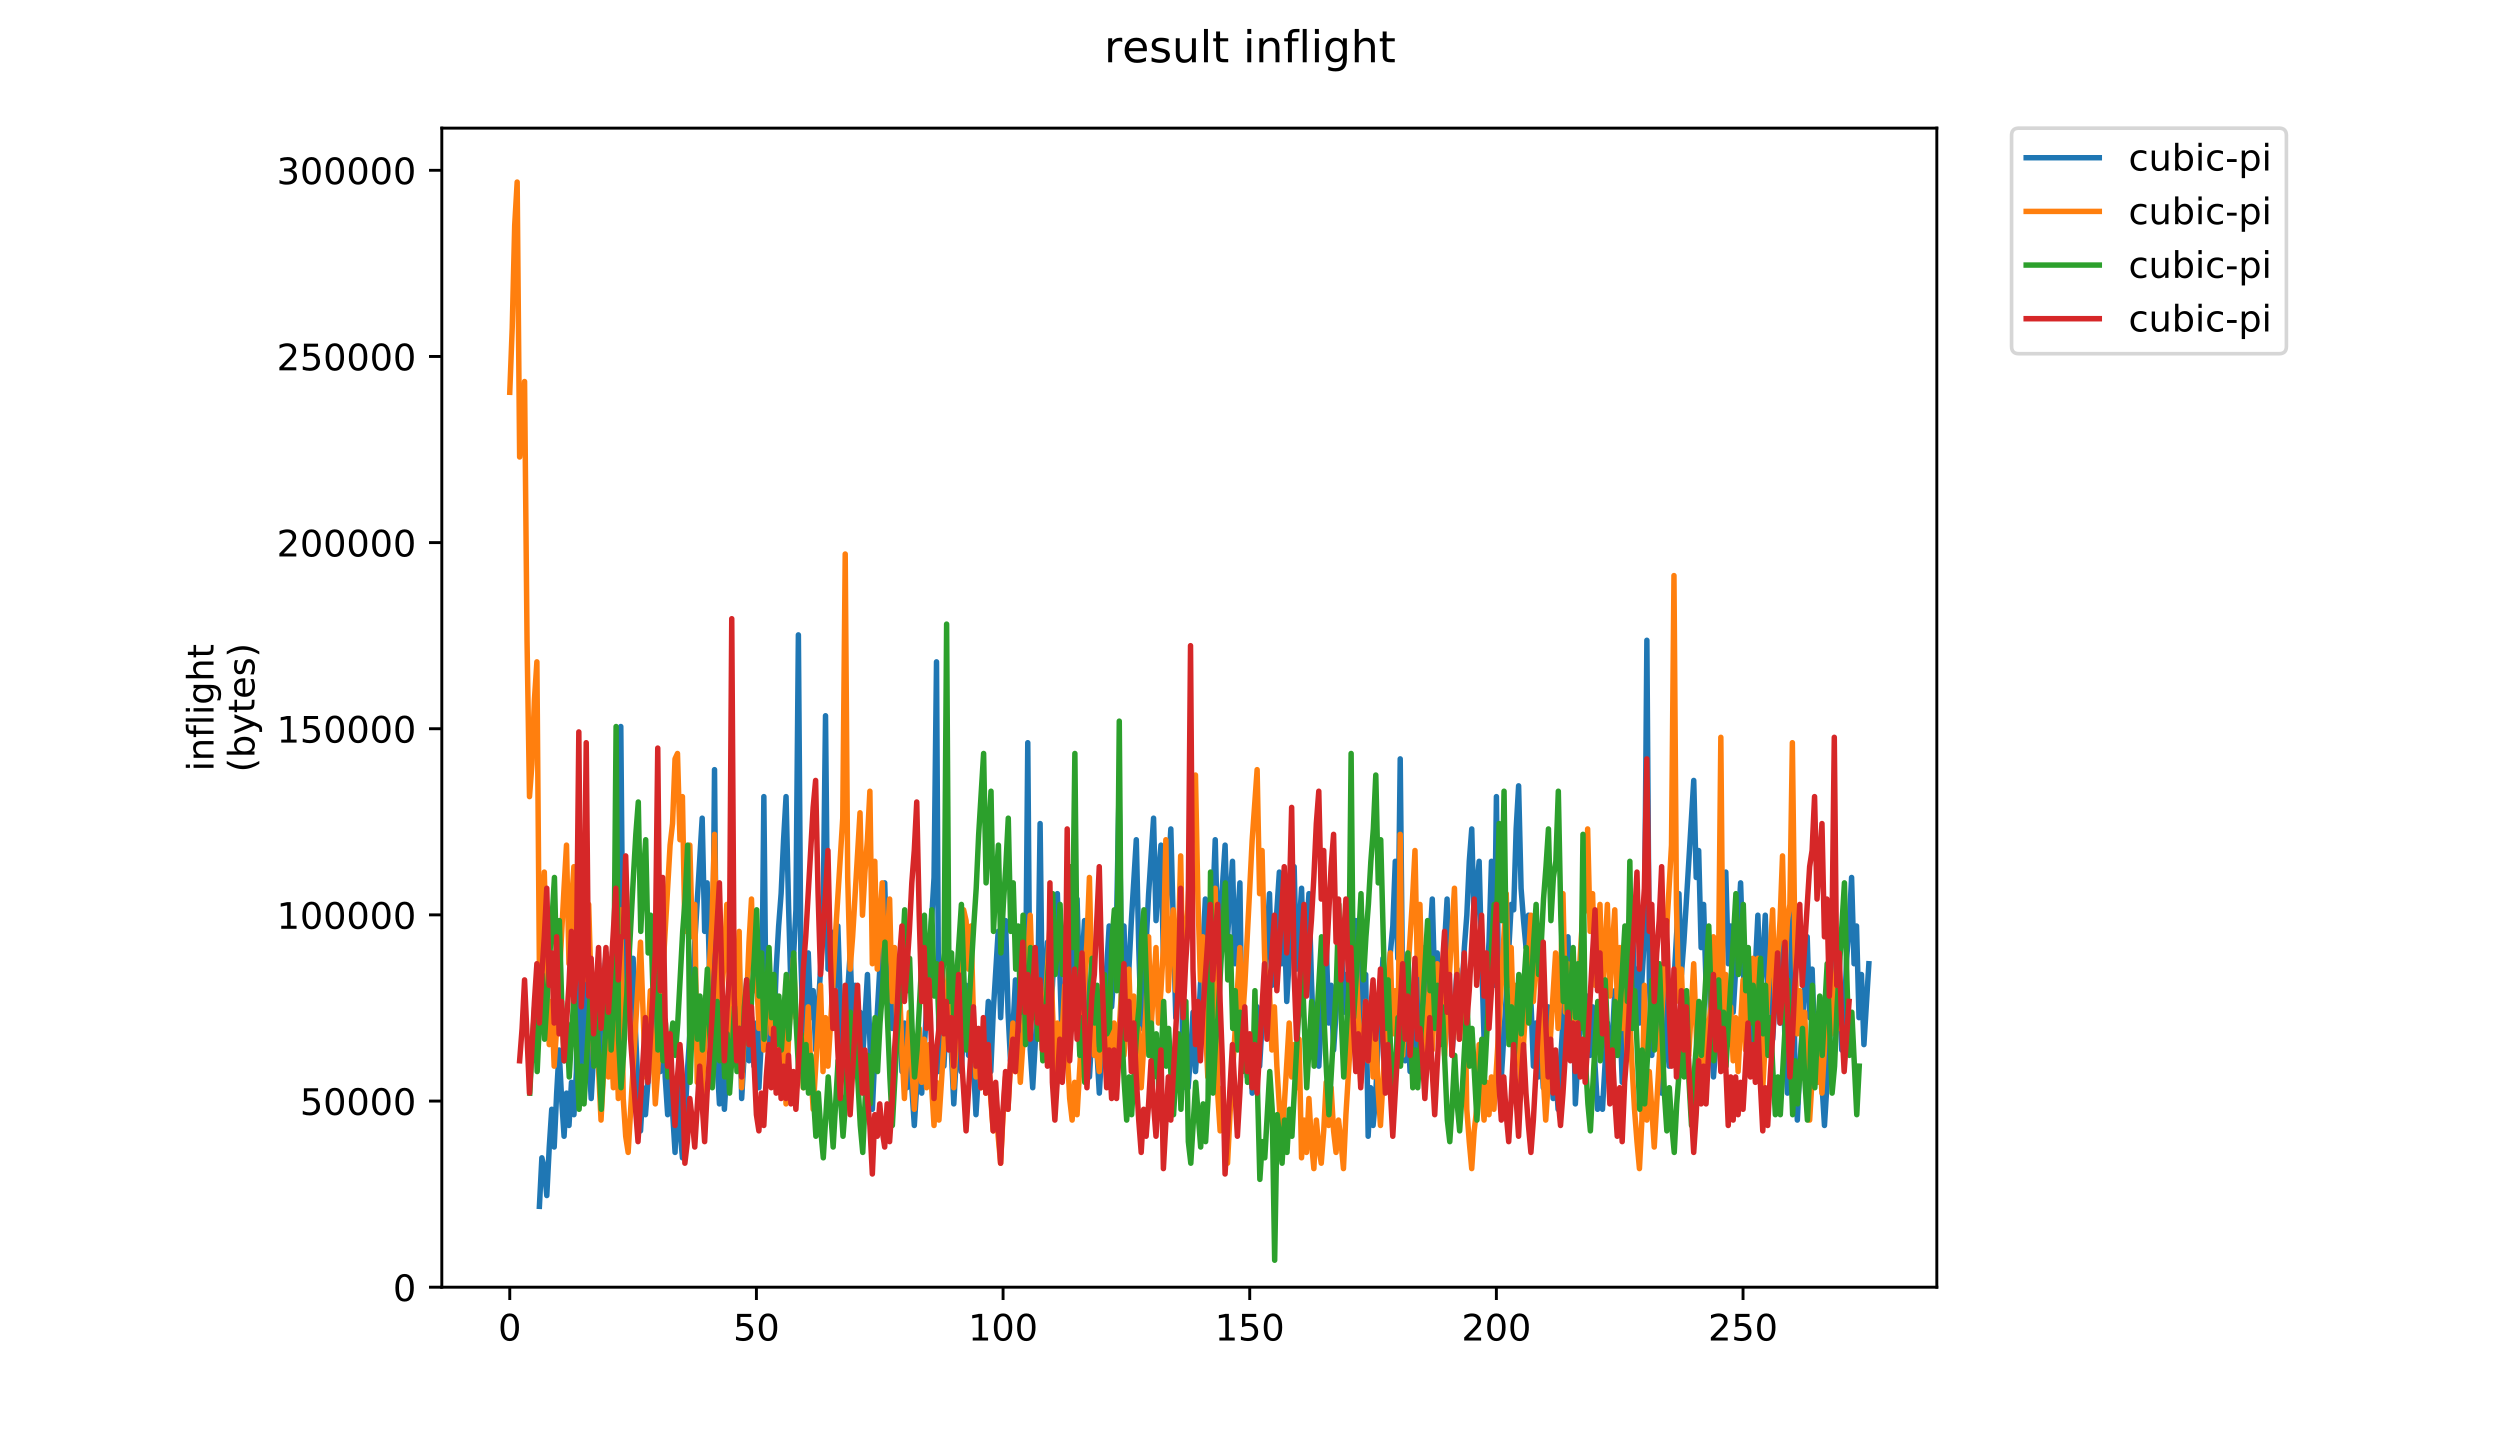 <?xml version="1.0" encoding="utf-8" standalone="no"?>
<!DOCTYPE svg PUBLIC "-//W3C//DTD SVG 1.1//EN"
  "http://www.w3.org/Graphics/SVG/1.1/DTD/svg11.dtd">
<!-- Created with matplotlib (https://matplotlib.org/) -->
<svg height="396pt" version="1.1" viewBox="0 0 684 396" width="684pt" xmlns="http://www.w3.org/2000/svg" xmlns:xlink="http://www.w3.org/1999/xlink">
 <defs>
  <style type="text/css">
*{stroke-linecap:butt;stroke-linejoin:round;}
  </style>
 </defs>
 <g id="figure_1">
  <g id="patch_1">
   <path d="M 0 396 
L 684 396 
L 684 0 
L 0 0 
z
" style="fill:#ffffff;"/>
  </g>
  <g id="axes_1">
   <g id="patch_2">
    <path d="M 120.879 352.174 
L 529.913 352.174 
L 529.913 35.062 
L 120.879 35.062 
z
" style="fill:#ffffff;"/>
   </g>
   <g id="matplotlib.axis_1">
    <g id="xtick_1">
     <g id="line2d_1">
      <defs>
       <path d="M 0 0 
L 0 3.5 
" id="m1a5729449d" style="stroke:#000000;stroke-width:0.8;"/>
      </defs>
      <g>
       <use style="stroke:#000000;stroke-width:0.8;" x="139.471" xlink:href="#m1a5729449d" y="352.174"/>
      </g>
     </g>
     <g id="text_1">
      <!-- 0 -->
      <defs>
       <path d="M 31.781 66.406 
Q 24.172 66.406 20.328 58.906 
Q 16.5 51.422 16.5 36.375 
Q 16.5 21.391 20.328 13.891 
Q 24.172 6.391 31.781 6.391 
Q 39.453 6.391 43.281 13.891 
Q 47.125 21.391 47.125 36.375 
Q 47.125 51.422 43.281 58.906 
Q 39.453 66.406 31.781 66.406 
z
M 31.781 74.219 
Q 44.047 74.219 50.516 64.516 
Q 56.984 54.828 56.984 36.375 
Q 56.984 17.969 50.516 8.266 
Q 44.047 -1.422 31.781 -1.422 
Q 19.531 -1.422 13.062 8.266 
Q 6.594 17.969 6.594 36.375 
Q 6.594 54.828 13.062 64.516 
Q 19.531 74.219 31.781 74.219 
z
" id="DejaVuSans-48"/>
      </defs>
      <g transform="translate(136.29 366.773)scale(0.1 -0.1)">
       <use xlink:href="#DejaVuSans-48"/>
      </g>
     </g>
    </g>
    <g id="xtick_2">
     <g id="line2d_2">
      <g>
       <use style="stroke:#000000;stroke-width:0.8;" x="206.956" xlink:href="#m1a5729449d" y="352.174"/>
      </g>
     </g>
     <g id="text_2">
      <!-- 50 -->
      <defs>
       <path d="M 10.797 72.906 
L 49.516 72.906 
L 49.516 64.594 
L 19.828 64.594 
L 19.828 46.734 
Q 21.969 47.469 24.109 47.828 
Q 26.266 48.188 28.422 48.188 
Q 40.625 48.188 47.75 41.5 
Q 54.891 34.812 54.891 23.391 
Q 54.891 11.625 47.562 5.094 
Q 40.234 -1.422 26.906 -1.422 
Q 22.312 -1.422 17.547 -0.641 
Q 12.797 0.141 7.719 1.703 
L 7.719 11.625 
Q 12.109 9.234 16.797 8.062 
Q 21.484 6.891 26.703 6.891 
Q 35.156 6.891 40.078 11.328 
Q 45.016 15.766 45.016 23.391 
Q 45.016 31 40.078 35.438 
Q 35.156 39.891 26.703 39.891 
Q 22.75 39.891 18.812 39.016 
Q 14.891 38.141 10.797 36.281 
z
" id="DejaVuSans-53"/>
      </defs>
      <g transform="translate(200.593 366.773)scale(0.1 -0.1)">
       <use xlink:href="#DejaVuSans-53"/>
       <use x="63.623" xlink:href="#DejaVuSans-48"/>
      </g>
     </g>
    </g>
    <g id="xtick_3">
     <g id="line2d_3">
      <g>
       <use style="stroke:#000000;stroke-width:0.8;" x="274.44" xlink:href="#m1a5729449d" y="352.174"/>
      </g>
     </g>
     <g id="text_3">
      <!-- 100 -->
      <defs>
       <path d="M 12.406 8.297 
L 28.516 8.297 
L 28.516 63.922 
L 10.984 60.406 
L 10.984 69.391 
L 28.422 72.906 
L 38.281 72.906 
L 38.281 8.297 
L 54.391 8.297 
L 54.391 0 
L 12.406 0 
z
" id="DejaVuSans-49"/>
      </defs>
      <g transform="translate(264.896 366.773)scale(0.1 -0.1)">
       <use xlink:href="#DejaVuSans-49"/>
       <use x="63.623" xlink:href="#DejaVuSans-48"/>
       <use x="127.246" xlink:href="#DejaVuSans-48"/>
      </g>
     </g>
    </g>
    <g id="xtick_4">
     <g id="line2d_4">
      <g>
       <use style="stroke:#000000;stroke-width:0.8;" x="341.925" xlink:href="#m1a5729449d" y="352.174"/>
      </g>
     </g>
     <g id="text_4">
      <!-- 150 -->
      <g transform="translate(332.381 366.773)scale(0.1 -0.1)">
       <use xlink:href="#DejaVuSans-49"/>
       <use x="63.623" xlink:href="#DejaVuSans-53"/>
       <use x="127.246" xlink:href="#DejaVuSans-48"/>
      </g>
     </g>
    </g>
    <g id="xtick_5">
     <g id="line2d_5">
      <g>
       <use style="stroke:#000000;stroke-width:0.8;" x="409.409" xlink:href="#m1a5729449d" y="352.174"/>
      </g>
     </g>
     <g id="text_5">
      <!-- 200 -->
      <defs>
       <path d="M 19.188 8.297 
L 53.609 8.297 
L 53.609 0 
L 7.328 0 
L 7.328 8.297 
Q 12.938 14.109 22.625 23.891 
Q 32.328 33.688 34.812 36.531 
Q 39.547 41.844 41.422 45.531 
Q 43.312 49.219 43.312 52.781 
Q 43.312 58.594 39.234 62.25 
Q 35.156 65.922 28.609 65.922 
Q 23.969 65.922 18.812 64.312 
Q 13.672 62.703 7.812 59.422 
L 7.812 69.391 
Q 13.766 71.781 18.938 73 
Q 24.125 74.219 28.422 74.219 
Q 39.75 74.219 46.484 68.547 
Q 53.219 62.891 53.219 53.422 
Q 53.219 48.922 51.531 44.891 
Q 49.859 40.875 45.406 35.406 
Q 44.188 33.984 37.641 27.219 
Q 31.109 20.453 19.188 8.297 
z
" id="DejaVuSans-50"/>
      </defs>
      <g transform="translate(399.866 366.773)scale(0.1 -0.1)">
       <use xlink:href="#DejaVuSans-50"/>
       <use x="63.623" xlink:href="#DejaVuSans-48"/>
       <use x="127.246" xlink:href="#DejaVuSans-48"/>
      </g>
     </g>
    </g>
    <g id="xtick_6">
     <g id="line2d_6">
      <g>
       <use style="stroke:#000000;stroke-width:0.8;" x="476.894" xlink:href="#m1a5729449d" y="352.174"/>
      </g>
     </g>
     <g id="text_6">
      <!-- 250 -->
      <g transform="translate(467.35 366.773)scale(0.1 -0.1)">
       <use xlink:href="#DejaVuSans-50"/>
       <use x="63.623" xlink:href="#DejaVuSans-53"/>
       <use x="127.246" xlink:href="#DejaVuSans-48"/>
      </g>
     </g>
    </g>
   </g>
   <g id="matplotlib.axis_2">
    <g id="ytick_1">
     <g id="line2d_7">
      <defs>
       <path d="M 0 0 
L -3.5 0 
" id="m495252d3a1" style="stroke:#000000;stroke-width:0.8;"/>
      </defs>
      <g>
       <use style="stroke:#000000;stroke-width:0.8;" x="120.879" xlink:href="#m495252d3a1" y="352.174"/>
      </g>
     </g>
     <g id="text_7">
      <!-- 0 -->
      <g transform="translate(107.516 355.973)scale(0.1 -0.1)">
       <use xlink:href="#DejaVuSans-48"/>
      </g>
     </g>
    </g>
    <g id="ytick_2">
     <g id="line2d_8">
      <g>
       <use style="stroke:#000000;stroke-width:0.8;" x="120.879" xlink:href="#m495252d3a1" y="301.244"/>
      </g>
     </g>
     <g id="text_8">
      <!-- 50000 -->
      <g transform="translate(82.066 305.043)scale(0.1 -0.1)">
       <use xlink:href="#DejaVuSans-53"/>
       <use x="63.623" xlink:href="#DejaVuSans-48"/>
       <use x="127.246" xlink:href="#DejaVuSans-48"/>
       <use x="190.869" xlink:href="#DejaVuSans-48"/>
       <use x="254.492" xlink:href="#DejaVuSans-48"/>
      </g>
     </g>
    </g>
    <g id="ytick_3">
     <g id="line2d_9">
      <g>
       <use style="stroke:#000000;stroke-width:0.8;" x="120.879" xlink:href="#m495252d3a1" y="250.314"/>
      </g>
     </g>
     <g id="text_9">
      <!-- 100000 -->
      <g transform="translate(75.704 254.113)scale(0.1 -0.1)">
       <use xlink:href="#DejaVuSans-49"/>
       <use x="63.623" xlink:href="#DejaVuSans-48"/>
       <use x="127.246" xlink:href="#DejaVuSans-48"/>
       <use x="190.869" xlink:href="#DejaVuSans-48"/>
       <use x="254.492" xlink:href="#DejaVuSans-48"/>
       <use x="318.115" xlink:href="#DejaVuSans-48"/>
      </g>
     </g>
    </g>
    <g id="ytick_4">
     <g id="line2d_10">
      <g>
       <use style="stroke:#000000;stroke-width:0.8;" x="120.879" xlink:href="#m495252d3a1" y="199.384"/>
      </g>
     </g>
     <g id="text_10">
      <!-- 150000 -->
      <g transform="translate(75.704 203.183)scale(0.1 -0.1)">
       <use xlink:href="#DejaVuSans-49"/>
       <use x="63.623" xlink:href="#DejaVuSans-53"/>
       <use x="127.246" xlink:href="#DejaVuSans-48"/>
       <use x="190.869" xlink:href="#DejaVuSans-48"/>
       <use x="254.492" xlink:href="#DejaVuSans-48"/>
       <use x="318.115" xlink:href="#DejaVuSans-48"/>
      </g>
     </g>
    </g>
    <g id="ytick_5">
     <g id="line2d_11">
      <g>
       <use style="stroke:#000000;stroke-width:0.8;" x="120.879" xlink:href="#m495252d3a1" y="148.453"/>
      </g>
     </g>
     <g id="text_11">
      <!-- 200000 -->
      <g transform="translate(75.704 152.253)scale(0.1 -0.1)">
       <use xlink:href="#DejaVuSans-50"/>
       <use x="63.623" xlink:href="#DejaVuSans-48"/>
       <use x="127.246" xlink:href="#DejaVuSans-48"/>
       <use x="190.869" xlink:href="#DejaVuSans-48"/>
       <use x="254.492" xlink:href="#DejaVuSans-48"/>
       <use x="318.115" xlink:href="#DejaVuSans-48"/>
      </g>
     </g>
    </g>
    <g id="ytick_6">
     <g id="line2d_12">
      <g>
       <use style="stroke:#000000;stroke-width:0.8;" x="120.879" xlink:href="#m495252d3a1" y="97.523"/>
      </g>
     </g>
     <g id="text_12">
      <!-- 250000 -->
      <g transform="translate(75.704 101.322)scale(0.1 -0.1)">
       <use xlink:href="#DejaVuSans-50"/>
       <use x="63.623" xlink:href="#DejaVuSans-53"/>
       <use x="127.246" xlink:href="#DejaVuSans-48"/>
       <use x="190.869" xlink:href="#DejaVuSans-48"/>
       <use x="254.492" xlink:href="#DejaVuSans-48"/>
       <use x="318.115" xlink:href="#DejaVuSans-48"/>
      </g>
     </g>
    </g>
    <g id="ytick_7">
     <g id="line2d_13">
      <g>
       <use style="stroke:#000000;stroke-width:0.8;" x="120.879" xlink:href="#m495252d3a1" y="46.593"/>
      </g>
     </g>
     <g id="text_13">
      <!-- 300000 -->
      <defs>
       <path d="M 40.578 39.312 
Q 47.656 37.797 51.625 33 
Q 55.609 28.219 55.609 21.188 
Q 55.609 10.406 48.188 4.484 
Q 40.766 -1.422 27.094 -1.422 
Q 22.516 -1.422 17.656 -0.516 
Q 12.797 0.391 7.625 2.203 
L 7.625 11.719 
Q 11.719 9.328 16.594 8.109 
Q 21.484 6.891 26.812 6.891 
Q 36.078 6.891 40.938 10.547 
Q 45.797 14.203 45.797 21.188 
Q 45.797 27.641 41.281 31.266 
Q 36.766 34.906 28.719 34.906 
L 20.219 34.906 
L 20.219 43.016 
L 29.109 43.016 
Q 36.375 43.016 40.234 45.922 
Q 44.094 48.828 44.094 54.297 
Q 44.094 59.906 40.109 62.906 
Q 36.141 65.922 28.719 65.922 
Q 24.656 65.922 20.016 65.031 
Q 15.375 64.156 9.812 62.312 
L 9.812 71.094 
Q 15.438 72.656 20.344 73.438 
Q 25.25 74.219 29.594 74.219 
Q 40.828 74.219 47.359 69.109 
Q 53.906 64.016 53.906 55.328 
Q 53.906 49.266 50.438 45.094 
Q 46.969 40.922 40.578 39.312 
z
" id="DejaVuSans-51"/>
      </defs>
      <g transform="translate(75.704 50.392)scale(0.1 -0.1)">
       <use xlink:href="#DejaVuSans-51"/>
       <use x="63.623" xlink:href="#DejaVuSans-48"/>
       <use x="127.246" xlink:href="#DejaVuSans-48"/>
       <use x="190.869" xlink:href="#DejaVuSans-48"/>
       <use x="254.492" xlink:href="#DejaVuSans-48"/>
       <use x="318.115" xlink:href="#DejaVuSans-48"/>
      </g>
     </g>
    </g>
    <g id="text_14">
     <!-- inflight -->
     <defs>
      <path d="M 9.422 54.688 
L 18.406 54.688 
L 18.406 0 
L 9.422 0 
z
M 9.422 75.984 
L 18.406 75.984 
L 18.406 64.594 
L 9.422 64.594 
z
" id="DejaVuSans-105"/>
      <path d="M 54.891 33.016 
L 54.891 0 
L 45.906 0 
L 45.906 32.719 
Q 45.906 40.484 42.875 44.328 
Q 39.844 48.188 33.797 48.188 
Q 26.516 48.188 22.312 43.547 
Q 18.109 38.922 18.109 30.906 
L 18.109 0 
L 9.078 0 
L 9.078 54.688 
L 18.109 54.688 
L 18.109 46.188 
Q 21.344 51.125 25.703 53.562 
Q 30.078 56 35.797 56 
Q 45.219 56 50.047 50.172 
Q 54.891 44.344 54.891 33.016 
z
" id="DejaVuSans-110"/>
      <path d="M 37.109 75.984 
L 37.109 68.5 
L 28.516 68.5 
Q 23.688 68.5 21.797 66.547 
Q 19.922 64.594 19.922 59.516 
L 19.922 54.688 
L 34.719 54.688 
L 34.719 47.703 
L 19.922 47.703 
L 19.922 0 
L 10.891 0 
L 10.891 47.703 
L 2.297 47.703 
L 2.297 54.688 
L 10.891 54.688 
L 10.891 58.5 
Q 10.891 67.625 15.141 71.797 
Q 19.391 75.984 28.609 75.984 
z
" id="DejaVuSans-102"/>
      <path d="M 9.422 75.984 
L 18.406 75.984 
L 18.406 0 
L 9.422 0 
z
" id="DejaVuSans-108"/>
      <path d="M 45.406 27.984 
Q 45.406 37.75 41.375 43.109 
Q 37.359 48.484 30.078 48.484 
Q 22.859 48.484 18.828 43.109 
Q 14.797 37.75 14.797 27.984 
Q 14.797 18.266 18.828 12.891 
Q 22.859 7.516 30.078 7.516 
Q 37.359 7.516 41.375 12.891 
Q 45.406 18.266 45.406 27.984 
z
M 54.391 6.781 
Q 54.391 -7.172 48.188 -13.984 
Q 42 -20.797 29.203 -20.797 
Q 24.469 -20.797 20.266 -20.094 
Q 16.062 -19.391 12.109 -17.922 
L 12.109 -9.188 
Q 16.062 -11.328 19.922 -12.344 
Q 23.781 -13.375 27.781 -13.375 
Q 36.625 -13.375 41.016 -8.766 
Q 45.406 -4.156 45.406 5.172 
L 45.406 9.625 
Q 42.625 4.781 38.281 2.391 
Q 33.938 0 27.875 0 
Q 17.828 0 11.672 7.656 
Q 5.516 15.328 5.516 27.984 
Q 5.516 40.672 11.672 48.328 
Q 17.828 56 27.875 56 
Q 33.938 56 38.281 53.609 
Q 42.625 51.219 45.406 46.391 
L 45.406 54.688 
L 54.391 54.688 
z
" id="DejaVuSans-103"/>
      <path d="M 54.891 33.016 
L 54.891 0 
L 45.906 0 
L 45.906 32.719 
Q 45.906 40.484 42.875 44.328 
Q 39.844 48.188 33.797 48.188 
Q 26.516 48.188 22.312 43.547 
Q 18.109 38.922 18.109 30.906 
L 18.109 0 
L 9.078 0 
L 9.078 75.984 
L 18.109 75.984 
L 18.109 46.188 
Q 21.344 51.125 25.703 53.562 
Q 30.078 56 35.797 56 
Q 45.219 56 50.047 50.172 
Q 54.891 44.344 54.891 33.016 
z
" id="DejaVuSans-104"/>
      <path d="M 18.312 70.219 
L 18.312 54.688 
L 36.812 54.688 
L 36.812 47.703 
L 18.312 47.703 
L 18.312 18.016 
Q 18.312 11.328 20.141 9.422 
Q 21.969 7.516 27.594 7.516 
L 36.812 7.516 
L 36.812 0 
L 27.594 0 
Q 17.188 0 13.234 3.875 
Q 9.281 7.766 9.281 18.016 
L 9.281 47.703 
L 2.688 47.703 
L 2.688 54.688 
L 9.281 54.688 
L 9.281 70.219 
z
" id="DejaVuSans-116"/>
     </defs>
     <g transform="translate(58.426 211.018)rotate(-90)scale(0.1 -0.1)">
      <use xlink:href="#DejaVuSans-105"/>
      <use x="27.783" xlink:href="#DejaVuSans-110"/>
      <use x="91.162" xlink:href="#DejaVuSans-102"/>
      <use x="126.367" xlink:href="#DejaVuSans-108"/>
      <use x="154.15" xlink:href="#DejaVuSans-105"/>
      <use x="181.934" xlink:href="#DejaVuSans-103"/>
      <use x="245.41" xlink:href="#DejaVuSans-104"/>
      <use x="308.789" xlink:href="#DejaVuSans-116"/>
     </g>
     <!-- (bytes) -->
     <defs>
      <path d="M 31 75.875 
Q 24.469 64.656 21.281 53.656 
Q 18.109 42.672 18.109 31.391 
Q 18.109 20.125 21.312 9.062 
Q 24.516 -2 31 -13.188 
L 23.188 -13.188 
Q 15.875 -1.703 12.234 9.375 
Q 8.594 20.453 8.594 31.391 
Q 8.594 42.281 12.203 53.312 
Q 15.828 64.359 23.188 75.875 
z
" id="DejaVuSans-40"/>
      <path d="M 48.688 27.297 
Q 48.688 37.203 44.609 42.844 
Q 40.531 48.484 33.406 48.484 
Q 26.266 48.484 22.188 42.844 
Q 18.109 37.203 18.109 27.297 
Q 18.109 17.391 22.188 11.75 
Q 26.266 6.109 33.406 6.109 
Q 40.531 6.109 44.609 11.75 
Q 48.688 17.391 48.688 27.297 
z
M 18.109 46.391 
Q 20.953 51.266 25.266 53.625 
Q 29.594 56 35.594 56 
Q 45.562 56 51.781 48.094 
Q 58.016 40.188 58.016 27.297 
Q 58.016 14.406 51.781 6.484 
Q 45.562 -1.422 35.594 -1.422 
Q 29.594 -1.422 25.266 0.953 
Q 20.953 3.328 18.109 8.203 
L 18.109 0 
L 9.078 0 
L 9.078 75.984 
L 18.109 75.984 
z
" id="DejaVuSans-98"/>
      <path d="M 32.172 -5.078 
Q 28.375 -14.844 24.75 -17.812 
Q 21.141 -20.797 15.094 -20.797 
L 7.906 -20.797 
L 7.906 -13.281 
L 13.188 -13.281 
Q 16.891 -13.281 18.938 -11.516 
Q 21 -9.766 23.484 -3.219 
L 25.094 0.875 
L 2.984 54.688 
L 12.5 54.688 
L 29.594 11.922 
L 46.688 54.688 
L 56.203 54.688 
z
" id="DejaVuSans-121"/>
      <path d="M 56.203 29.594 
L 56.203 25.203 
L 14.891 25.203 
Q 15.484 15.922 20.484 11.062 
Q 25.484 6.203 34.422 6.203 
Q 39.594 6.203 44.453 7.469 
Q 49.312 8.734 54.109 11.281 
L 54.109 2.781 
Q 49.266 0.734 44.188 -0.344 
Q 39.109 -1.422 33.891 -1.422 
Q 20.797 -1.422 13.156 6.188 
Q 5.516 13.812 5.516 26.812 
Q 5.516 40.234 12.766 48.109 
Q 20.016 56 32.328 56 
Q 43.359 56 49.781 48.891 
Q 56.203 41.797 56.203 29.594 
z
M 47.219 32.234 
Q 47.125 39.594 43.094 43.984 
Q 39.062 48.391 32.422 48.391 
Q 24.906 48.391 20.391 44.141 
Q 15.875 39.891 15.188 32.172 
z
" id="DejaVuSans-101"/>
      <path d="M 44.281 53.078 
L 44.281 44.578 
Q 40.484 46.531 36.375 47.5 
Q 32.281 48.484 27.875 48.484 
Q 21.188 48.484 17.844 46.438 
Q 14.5 44.391 14.5 40.281 
Q 14.5 37.156 16.891 35.375 
Q 19.281 33.594 26.516 31.984 
L 29.594 31.297 
Q 39.156 29.25 43.188 25.516 
Q 47.219 21.781 47.219 15.094 
Q 47.219 7.469 41.188 3.016 
Q 35.156 -1.422 24.609 -1.422 
Q 20.219 -1.422 15.453 -0.562 
Q 10.688 0.297 5.422 2 
L 5.422 11.281 
Q 10.406 8.688 15.234 7.391 
Q 20.062 6.109 24.812 6.109 
Q 31.156 6.109 34.562 8.281 
Q 37.984 10.453 37.984 14.406 
Q 37.984 18.062 35.516 20.016 
Q 33.062 21.969 24.703 23.781 
L 21.578 24.516 
Q 13.234 26.266 9.516 29.906 
Q 5.812 33.547 5.812 39.891 
Q 5.812 47.609 11.281 51.797 
Q 16.75 56 26.812 56 
Q 31.781 56 36.172 55.266 
Q 40.578 54.547 44.281 53.078 
z
" id="DejaVuSans-115"/>
      <path d="M 8.016 75.875 
L 15.828 75.875 
Q 23.141 64.359 26.781 53.312 
Q 30.422 42.281 30.422 31.391 
Q 30.422 20.453 26.781 9.375 
Q 23.141 -1.703 15.828 -13.188 
L 8.016 -13.188 
Q 14.5 -2 17.703 9.062 
Q 20.906 20.125 20.906 31.391 
Q 20.906 42.672 17.703 53.656 
Q 14.5 64.656 8.016 75.875 
z
" id="DejaVuSans-41"/>
     </defs>
     <g transform="translate(69.624 211.295)rotate(-90)scale(0.1 -0.1)">
      <use xlink:href="#DejaVuSans-40"/>
      <use x="39.014" xlink:href="#DejaVuSans-98"/>
      <use x="102.49" xlink:href="#DejaVuSans-121"/>
      <use x="161.67" xlink:href="#DejaVuSans-116"/>
      <use x="200.879" xlink:href="#DejaVuSans-101"/>
      <use x="262.402" xlink:href="#DejaVuSans-115"/>
      <use x="314.502" xlink:href="#DejaVuSans-41"/>
     </g>
    </g>
   </g>
   <g id="line2d_14">
    <path clip-path="url(#p07a7af4c0e)" d="M 147.579 330.05 
L 148.254 316.776 
L 148.928 319.726 
L 149.603 327.1 
L 150.278 313.826 
L 150.953 303.501 
L 151.628 313.826 
L 152.303 299.076 
L 152.977 287.277 
L 153.652 300.551 
L 154.327 310.876 
L 155.002 299.076 
L 155.677 307.926 
L 156.352 296.127 
L 157.027 304.976 
L 157.701 293.177 
L 158.376 222.38 
L 159.051 294.652 
L 159.726 282.852 
L 160.401 241.554 
L 161.076 288.752 
L 161.75 300.551 
L 163.775 263.678 
L 164.45 288.752 
L 165.125 271.053 
L 165.799 260.728 
L 166.474 279.902 
L 167.149 268.103 
L 167.824 259.253 
L 168.499 276.952 
L 169.174 265.153 
L 169.849 198.781 
L 170.523 274.002 
L 171.873 250.403 
L 172.548 272.528 
L 173.223 262.203 
L 173.898 282.852 
L 174.572 297.601 
L 175.247 309.401 
L 175.922 297.601 
L 176.597 304.976 
L 177.947 287.277 
L 178.622 272.528 
L 179.296 288.752 
L 179.971 269.578 
L 180.646 293.177 
L 181.321 254.828 
L 181.996 294.652 
L 182.671 304.976 
L 183.345 293.177 
L 184.695 315.301 
L 185.37 296.127 
L 186.045 309.401 
L 186.72 316.776 
L 187.395 306.451 
L 188.069 293.177 
L 188.744 282.852 
L 190.094 257.778 
L 192.118 223.855 
L 192.793 254.828 
L 193.468 241.554 
L 194.143 266.628 
L 194.818 285.802 
L 195.493 210.58 
L 196.168 290.227 
L 196.842 302.026 
L 197.517 288.752 
L 198.192 303.501 
L 199.542 281.377 
L 200.217 217.955 
L 200.891 285.802 
L 201.566 272.528 
L 202.241 262.203 
L 202.916 300.551 
L 203.591 288.752 
L 204.266 274.002 
L 204.941 290.227 
L 205.615 278.427 
L 206.29 291.702 
L 206.965 279.902 
L 207.64 297.601 
L 208.315 284.327 
L 208.99 217.955 
L 209.664 285.802 
L 210.339 274.002 
L 211.014 290.227 
L 211.689 284.327 
L 212.364 265.153 
L 213.039 253.353 
L 213.714 244.504 
L 214.388 229.754 
L 215.063 217.955 
L 215.738 247.454 
L 216.413 271.053 
L 217.088 262.203 
L 217.763 248.929 
L 218.437 173.707 
L 219.112 262.203 
L 219.787 282.852 
L 221.137 260.728 
L 221.812 278.427 
L 222.487 271.053 
L 223.161 287.277 
L 224.511 265.153 
L 225.186 251.878 
L 225.861 195.831 
L 226.536 265.153 
L 227.21 254.828 
L 227.885 276.952 
L 229.235 253.353 
L 230.585 294.652 
L 231.26 284.327 
L 231.934 271.053 
L 232.609 260.728 
L 233.284 279.902 
L 233.959 269.578 
L 234.634 287.277 
L 235.309 276.952 
L 235.983 290.227 
L 237.333 266.628 
L 238.683 303.501 
L 239.358 288.752 
L 242.057 241.554 
L 242.732 265.153 
L 243.407 254.828 
L 244.082 281.377 
L 244.756 266.628 
L 245.431 285.802 
L 246.106 274.002 
L 246.781 293.177 
L 247.456 279.902 
L 248.131 297.601 
L 248.806 287.277 
L 250.155 307.926 
L 251.505 285.802 
L 252.18 299.076 
L 255.554 240.079 
L 256.229 181.081 
L 256.904 293.177 
L 257.579 274.002 
L 258.253 291.702 
L 258.928 278.427 
L 259.603 269.578 
L 260.278 287.277 
L 260.953 302.026 
L 262.302 276.952 
L 262.977 293.177 
L 264.327 269.578 
L 265.002 288.752 
L 265.677 278.427 
L 267.026 304.976 
L 268.376 282.852 
L 269.051 296.127 
L 270.401 274.002 
L 271.075 293.177 
L 271.75 276.952 
L 273.1 254.828 
L 273.775 278.427 
L 274.45 263.678 
L 275.125 251.878 
L 275.799 276.952 
L 276.474 290.227 
L 277.149 281.377 
L 277.824 268.103 
L 278.499 288.752 
L 279.848 263.678 
L 280.523 279.902 
L 281.198 203.205 
L 281.873 287.277 
L 282.548 297.601 
L 283.897 274.002 
L 284.572 225.329 
L 285.247 281.377 
L 286.597 257.778 
L 287.272 278.427 
L 287.947 269.578 
L 288.621 254.828 
L 289.296 244.504 
L 290.646 287.277 
L 291.321 274.002 
L 291.996 263.678 
L 292.67 248.929 
L 293.345 271.053 
L 294.02 260.728 
L 294.695 245.979 
L 295.37 271.053 
L 296.045 263.678 
L 296.72 251.878 
L 297.394 281.377 
L 298.069 294.652 
L 299.419 271.053 
L 300.094 287.277 
L 300.769 299.076 
L 303.468 253.353 
L 304.143 275.477 
L 304.818 265.153 
L 305.493 251.878 
L 306.167 216.48 
L 306.842 263.678 
L 307.517 253.353 
L 308.192 275.477 
L 308.867 265.153 
L 309.542 251.878 
L 310.891 229.754 
L 311.566 259.253 
L 312.241 281.377 
L 312.916 268.103 
L 313.591 257.778 
L 314.266 244.504 
L 315.615 223.855 
L 316.29 251.878 
L 316.965 240.079 
L 317.64 231.229 
L 318.315 262.203 
L 320.339 226.804 
L 321.689 278.427 
L 322.364 268.103 
L 323.039 241.554 
L 323.713 297.601 
L 324.388 285.802 
L 325.063 297.601 
L 325.738 288.752 
L 326.413 276.952 
L 327.088 293.177 
L 327.762 282.852 
L 328.437 269.578 
L 329.112 259.253 
L 329.787 245.979 
L 330.462 265.153 
L 331.137 257.778 
L 331.812 247.454 
L 332.486 229.754 
L 333.161 257.778 
L 333.836 250.403 
L 334.511 241.554 
L 335.186 231.229 
L 335.861 256.303 
L 337.21 235.654 
L 337.885 263.678 
L 339.235 241.554 
L 339.91 290.227 
L 340.585 281.377 
L 341.259 294.652 
L 341.934 284.327 
L 342.609 299.076 
L 343.284 285.802 
L 343.959 275.477 
L 344.634 291.702 
L 347.333 244.504 
L 348.008 269.578 
L 350.032 238.604 
L 350.707 263.678 
L 351.382 251.878 
L 352.057 274.002 
L 352.732 262.203 
L 353.407 254.828 
L 354.081 237.129 
L 354.756 265.153 
L 356.106 243.029 
L 356.781 268.103 
L 357.456 254.828 
L 358.131 244.504 
L 358.805 268.103 
L 359.48 285.802 
L 360.155 276.952 
L 360.83 291.702 
L 361.505 278.427 
L 362.18 269.578 
L 362.854 257.778 
L 363.529 279.902 
L 364.204 269.578 
L 364.879 287.277 
L 365.554 276.952 
L 366.229 263.678 
L 366.904 253.353 
L 367.578 276.952 
L 368.253 266.628 
L 368.928 285.802 
L 369.603 275.477 
L 370.278 262.203 
L 370.953 251.878 
L 371.627 272.528 
L 372.302 262.203 
L 372.977 284.327 
L 373.652 266.628 
L 374.327 310.876 
L 375.002 297.601 
L 375.677 307.926 
L 376.351 300.551 
L 377.026 285.802 
L 377.701 275.477 
L 378.376 262.203 
L 379.051 281.377 
L 379.726 269.578 
L 380.4 260.728 
L 381.075 253.353 
L 381.75 235.654 
L 382.425 262.203 
L 383.1 207.63 
L 383.775 274.002 
L 384.45 290.227 
L 385.124 279.902 
L 385.799 293.177 
L 386.474 275.477 
L 387.149 296.127 
L 388.499 271.053 
L 389.173 259.253 
L 389.848 278.427 
L 390.523 269.578 
L 391.873 245.979 
L 392.548 269.578 
L 393.222 260.728 
L 393.897 281.377 
L 395.922 245.979 
L 396.597 271.053 
L 397.272 288.752 
L 398.621 265.153 
L 399.296 282.852 
L 399.971 272.528 
L 400.646 259.253 
L 401.321 250.403 
L 401.995 235.654 
L 402.67 226.804 
L 403.345 253.353 
L 404.02 243.029 
L 404.695 235.654 
L 405.37 262.203 
L 406.045 284.327 
L 406.719 269.578 
L 407.394 257.778 
L 408.069 235.654 
L 408.744 269.578 
L 409.419 217.955 
L 410.094 281.377 
L 410.768 294.652 
L 412.118 272.528 
L 413.468 247.454 
L 414.143 248.929 
L 414.818 226.804 
L 415.492 215.005 
L 416.167 243.029 
L 416.842 251.878 
L 417.517 259.253 
L 418.192 250.403 
L 418.867 274.002 
L 419.541 291.702 
L 420.216 279.902 
L 420.891 294.652 
L 421.566 284.327 
L 422.241 297.601 
L 423.591 275.477 
L 424.265 290.227 
L 424.94 300.551 
L 425.615 293.177 
L 426.29 303.501 
L 426.965 290.227 
L 428.314 268.103 
L 428.989 256.303 
L 429.664 276.952 
L 430.339 265.153 
L 431.014 302.026 
L 433.038 266.628 
L 433.713 282.852 
L 434.388 272.528 
L 435.063 288.752 
L 435.738 275.477 
L 436.413 291.702 
L 437.087 303.501 
L 437.762 300.551 
L 438.437 303.501 
L 439.787 279.902 
L 440.462 297.601 
L 441.811 271.053 
L 442.486 288.752 
L 443.161 276.952 
L 443.836 296.127 
L 445.186 271.053 
L 445.86 259.253 
L 446.535 250.403 
L 447.21 269.578 
L 447.885 265.153 
L 448.56 279.902 
L 449.91 256.303 
L 450.584 175.182 
L 451.259 268.103 
L 451.934 288.752 
L 453.284 266.628 
L 453.959 284.327 
L 454.633 299.076 
L 455.308 287.277 
L 455.983 262.203 
L 456.658 291.702 
L 459.357 244.504 
L 460.032 266.628 
L 460.707 257.778 
L 462.057 235.654 
L 463.406 213.53 
L 464.081 240.079 
L 464.756 232.704 
L 465.431 259.253 
L 466.106 247.454 
L 466.781 269.578 
L 467.456 259.253 
L 468.13 282.852 
L 468.805 294.652 
L 469.48 285.802 
L 472.179 238.604 
L 472.854 263.678 
L 473.529 253.353 
L 474.204 276.952 
L 476.229 241.554 
L 477.578 282.852 
L 478.253 269.578 
L 478.928 288.752 
L 479.603 278.427 
L 480.952 250.403 
L 481.627 271.053 
L 482.302 263.678 
L 482.977 250.403 
L 483.652 272.528 
L 484.327 262.203 
L 485.002 284.327 
L 486.351 262.203 
L 487.026 279.902 
L 487.701 256.303 
L 488.376 285.802 
L 489.051 299.076 
L 489.725 287.277 
L 490.4 229.754 
L 491.075 291.702 
L 491.75 306.451 
L 492.425 291.702 
L 493.1 281.377 
L 494.449 256.303 
L 495.124 278.427 
L 495.799 265.153 
L 496.474 285.802 
L 497.149 296.127 
L 497.824 285.802 
L 499.173 307.926 
L 500.523 285.802 
L 501.873 259.253 
L 502.548 281.377 
L 503.222 271.053 
L 503.897 287.277 
L 504.572 278.427 
L 505.247 262.203 
L 505.922 253.353 
L 506.597 240.079 
L 507.271 263.678 
L 507.946 253.353 
L 508.621 278.427 
L 509.296 266.628 
L 509.971 285.802 
L 511.32 263.678 
L 511.32 263.678 
" style="fill:none;stroke:#1f77b4;stroke-linecap:square;stroke-width:1.5;"/>
   </g>
   <g id="line2d_15">
    <path clip-path="url(#p07a7af4c0e)" d="M 139.471 107.334 
L 140.146 89.635 
L 140.821 61.611 
L 141.496 49.812 
L 142.17 125.034 
L 142.845 116.184 
L 143.52 104.385 
L 144.195 175.182 
L 144.87 217.955 
L 145.545 209.105 
L 146.22 191.406 
L 146.894 181.081 
L 147.569 263.678 
L 148.919 238.604 
L 149.594 265.153 
L 150.269 285.802 
L 150.943 274.002 
L 151.618 291.702 
L 152.293 281.377 
L 154.318 243.029 
L 154.993 231.229 
L 155.667 263.678 
L 156.342 247.454 
L 157.017 237.129 
L 157.692 265.153 
L 159.042 243.029 
L 159.716 268.103 
L 160.391 256.303 
L 161.066 247.454 
L 161.741 271.053 
L 162.416 290.227 
L 163.091 278.427 
L 164.44 306.451 
L 165.79 281.377 
L 166.465 294.652 
L 167.14 282.852 
L 167.815 297.601 
L 168.489 276.952 
L 169.164 300.551 
L 169.839 248.929 
L 170.514 300.551 
L 171.189 310.876 
L 171.864 315.301 
L 175.238 257.778 
L 176.588 294.652 
L 177.262 284.327 
L 177.937 271.053 
L 179.287 302.026 
L 179.962 293.177 
L 180.637 278.427 
L 183.336 231.229 
L 184.011 225.329 
L 184.686 207.63 
L 185.361 206.155 
L 186.035 229.754 
L 186.71 217.955 
L 187.385 254.828 
L 188.735 231.229 
L 189.41 256.303 
L 190.084 247.454 
L 190.759 296.127 
L 191.434 284.327 
L 192.109 299.076 
L 192.784 285.802 
L 194.134 263.678 
L 194.808 251.878 
L 195.483 228.279 
L 196.158 263.678 
L 196.833 284.327 
L 197.508 271.053 
L 198.183 262.203 
L 198.857 247.454 
L 200.207 291.702 
L 200.882 284.327 
L 201.557 268.103 
L 202.232 254.828 
L 202.907 297.601 
L 203.581 282.852 
L 204.256 274.002 
L 204.931 257.778 
L 205.606 245.979 
L 206.281 271.053 
L 206.956 265.153 
L 207.63 281.377 
L 208.305 269.578 
L 208.98 287.277 
L 210.33 265.153 
L 211.005 282.852 
L 211.68 269.578 
L 212.354 288.752 
L 213.029 282.852 
L 213.704 293.177 
L 214.379 279.902 
L 215.054 302.026 
L 215.729 284.327 
L 217.078 262.203 
L 217.753 278.427 
L 218.428 279.902 
L 219.103 284.327 
L 219.778 297.601 
L 220.453 288.752 
L 221.127 275.477 
L 221.802 291.702 
L 222.477 303.501 
L 224.502 269.578 
L 225.176 293.177 
L 225.851 278.427 
L 226.526 291.702 
L 227.876 269.578 
L 228.551 256.303 
L 230.575 223.855 
L 231.25 151.583 
L 231.925 240.079 
L 232.6 265.153 
L 233.275 256.303 
L 235.299 222.38 
L 235.974 250.403 
L 236.649 238.604 
L 237.324 229.754 
L 237.999 216.48 
L 238.673 263.678 
L 239.348 235.654 
L 240.023 265.153 
L 240.698 251.878 
L 241.373 241.554 
L 242.048 266.628 
L 242.722 257.778 
L 243.397 245.979 
L 244.072 274.002 
L 244.747 259.253 
L 245.422 281.377 
L 246.097 269.578 
L 246.772 287.277 
L 247.446 300.551 
L 248.796 276.952 
L 249.471 291.702 
L 250.146 303.501 
L 251.495 281.377 
L 252.17 296.127 
L 252.845 284.327 
L 253.52 297.601 
L 254.195 285.802 
L 255.545 307.926 
L 256.219 296.127 
L 256.894 306.451 
L 258.244 285.802 
L 258.919 272.528 
L 259.594 265.153 
L 260.943 297.601 
L 262.293 272.528 
L 263.643 248.929 
L 264.318 251.878 
L 264.992 265.153 
L 265.667 253.353 
L 266.342 278.427 
L 267.017 294.652 
L 267.692 284.327 
L 268.367 297.601 
L 269.041 287.277 
L 269.716 299.076 
L 270.391 287.277 
L 271.066 300.551 
L 271.741 309.401 
L 272.416 300.551 
L 273.091 310.876 
L 273.765 318.251 
L 274.44 304.976 
L 275.115 294.652 
L 275.79 303.501 
L 277.14 279.902 
L 277.814 293.177 
L 278.489 282.852 
L 279.164 296.127 
L 279.839 285.802 
L 280.514 272.528 
L 281.864 250.403 
L 282.538 271.053 
L 283.213 262.203 
L 283.888 281.377 
L 284.563 269.578 
L 285.238 287.277 
L 287.262 253.353 
L 287.937 275.477 
L 288.612 293.177 
L 289.287 279.902 
L 289.962 294.652 
L 291.311 269.578 
L 291.986 287.277 
L 292.661 300.551 
L 293.336 306.451 
L 294.011 296.127 
L 294.686 304.976 
L 297.385 257.778 
L 298.06 240.079 
L 298.735 269.578 
L 299.409 288.752 
L 300.084 287.277 
L 300.759 293.177 
L 301.434 279.902 
L 302.109 269.578 
L 302.784 287.277 
L 303.459 278.427 
L 304.133 293.177 
L 304.808 279.902 
L 305.483 294.652 
L 306.833 271.053 
L 307.508 288.752 
L 308.182 279.902 
L 308.857 265.153 
L 309.532 284.327 
L 310.207 272.528 
L 310.882 294.652 
L 311.557 281.377 
L 312.232 297.601 
L 313.581 275.477 
L 314.256 256.303 
L 314.931 281.377 
L 316.281 259.253 
L 316.955 279.902 
L 317.63 271.053 
L 318.305 259.253 
L 318.98 229.754 
L 319.655 271.053 
L 320.33 256.303 
L 321.005 248.929 
L 321.679 271.053 
L 322.354 260.728 
L 323.029 234.179 
L 323.704 271.053 
L 324.379 257.778 
L 325.054 247.454 
L 325.728 232.704 
L 326.403 225.329 
L 327.078 212.055 
L 327.753 245.979 
L 328.428 268.103 
L 329.103 256.303 
L 329.778 279.902 
L 330.452 294.652 
L 331.127 284.327 
L 331.802 297.601 
L 332.477 243.029 
L 333.152 299.076 
L 333.827 309.401 
L 334.501 297.601 
L 335.851 318.251 
L 336.526 304.976 
L 337.876 282.852 
L 339.225 259.253 
L 339.9 279.902 
L 340.575 269.578 
L 342.6 229.754 
L 343.949 210.58 
L 344.624 244.504 
L 345.299 232.704 
L 345.974 260.728 
L 346.649 281.377 
L 347.324 271.053 
L 347.998 287.277 
L 348.673 275.477 
L 349.348 291.702 
L 350.698 313.826 
L 352.722 279.902 
L 353.397 294.652 
L 354.072 285.802 
L 354.747 297.601 
L 355.422 284.327 
L 356.097 316.776 
L 356.771 306.451 
L 357.446 315.301 
L 358.121 300.551 
L 358.796 312.351 
L 359.471 319.726 
L 360.146 306.451 
L 360.82 313.826 
L 361.495 318.251 
L 362.17 309.401 
L 362.845 296.127 
L 363.52 307.926 
L 364.195 297.601 
L 364.87 309.401 
L 365.544 315.301 
L 366.219 306.451 
L 366.894 312.351 
L 367.569 319.726 
L 368.244 304.976 
L 369.593 282.852 
L 370.943 259.253 
L 372.293 296.127 
L 373.643 274.002 
L 374.317 290.227 
L 374.992 279.902 
L 375.667 294.652 
L 376.342 281.377 
L 377.017 297.601 
L 377.692 307.926 
L 380.391 260.728 
L 381.066 282.852 
L 381.741 271.053 
L 382.416 290.227 
L 383.09 228.279 
L 383.765 288.752 
L 386.465 245.979 
L 387.139 232.704 
L 387.814 266.628 
L 388.489 247.454 
L 389.164 272.528 
L 389.839 288.752 
L 390.514 279.902 
L 391.189 268.103 
L 391.863 287.277 
L 392.538 274.002 
L 393.213 263.678 
L 393.888 282.852 
L 394.563 271.053 
L 395.238 288.752 
L 397.937 243.029 
L 398.612 266.628 
L 399.287 284.327 
L 399.962 271.053 
L 400.636 263.678 
L 401.311 303.501 
L 401.986 312.351 
L 402.661 319.726 
L 403.336 309.401 
L 404.011 303.501 
L 404.685 285.802 
L 405.36 297.601 
L 406.035 306.451 
L 406.71 296.127 
L 407.385 304.976 
L 408.06 294.652 
L 408.735 303.501 
L 410.084 281.377 
L 412.109 244.504 
L 412.784 269.578 
L 413.458 259.253 
L 414.133 281.377 
L 414.808 269.578 
L 415.483 285.802 
L 416.158 297.601 
L 418.857 250.403 
L 419.532 274.002 
L 420.207 262.203 
L 420.882 253.353 
L 422.231 294.652 
L 422.906 306.451 
L 423.581 296.127 
L 424.256 282.852 
L 425.606 260.728 
L 426.28 281.377 
L 426.955 268.103 
L 427.63 244.504 
L 428.305 276.952 
L 428.98 263.678 
L 429.655 285.802 
L 430.33 272.528 
L 431.004 287.277 
L 431.679 272.528 
L 433.029 250.403 
L 433.704 248.929 
L 434.379 226.804 
L 435.053 254.828 
L 435.728 244.504 
L 436.403 269.578 
L 437.753 247.454 
L 438.428 271.053 
L 439.103 260.728 
L 439.777 247.454 
L 440.452 272.528 
L 441.127 259.253 
L 441.802 248.929 
L 442.477 274.002 
L 443.152 259.253 
L 443.826 281.377 
L 444.501 269.578 
L 445.176 288.752 
L 445.851 276.952 
L 446.526 291.702 
L 447.201 303.501 
L 447.876 312.351 
L 448.55 319.726 
L 449.225 306.451 
L 449.9 269.578 
L 450.575 306.451 
L 451.25 293.177 
L 452.599 313.826 
L 457.323 231.229 
L 457.998 157.482 
L 458.673 247.454 
L 459.348 274.002 
L 460.023 265.153 
L 460.698 282.852 
L 461.372 272.528 
L 462.047 288.752 
L 463.397 263.678 
L 464.747 300.551 
L 466.096 275.477 
L 466.771 291.702 
L 467.446 281.377 
L 468.121 275.477 
L 468.796 256.303 
L 469.471 284.327 
L 470.145 268.103 
L 470.82 201.73 
L 471.495 278.427 
L 472.17 266.628 
L 472.845 285.802 
L 473.52 275.477 
L 474.195 290.227 
L 474.869 278.427 
L 475.544 293.177 
L 476.894 268.103 
L 477.569 287.277 
L 478.244 275.477 
L 478.918 268.103 
L 479.593 262.203 
L 480.268 274.002 
L 480.943 262.203 
L 482.293 297.601 
L 484.992 248.929 
L 485.667 274.002 
L 487.017 251.878 
L 487.691 234.179 
L 488.366 265.153 
L 489.041 251.878 
L 489.716 247.454 
L 490.391 203.205 
L 491.066 257.778 
L 491.741 282.852 
L 492.415 271.053 
L 493.09 287.277 
L 493.765 276.952 
L 494.44 294.652 
L 495.115 306.451 
L 496.464 284.327 
L 497.139 296.127 
L 497.814 287.277 
L 498.489 299.076 
L 500.514 262.203 
L 501.188 282.852 
L 502.538 262.203 
L 503.213 281.377 
L 503.213 281.377 
" style="fill:none;stroke:#ff7f0e;stroke-linecap:square;stroke-width:1.5;"/>
   </g>
   <g id="line2d_16">
    <path clip-path="url(#p07a7af4c0e)" d="M 144.944 299.076 
L 145.619 285.802 
L 146.294 275.477 
L 146.969 293.177 
L 147.643 278.427 
L 148.318 266.628 
L 148.993 284.327 
L 151.018 251.878 
L 151.693 240.079 
L 152.367 268.103 
L 153.042 251.878 
L 153.717 275.477 
L 154.392 290.227 
L 155.067 279.902 
L 155.742 294.652 
L 157.091 271.053 
L 158.441 303.501 
L 159.116 291.702 
L 159.791 302.026 
L 161.815 266.628 
L 162.49 291.702 
L 163.165 274.002 
L 163.84 290.227 
L 164.515 303.501 
L 165.189 290.227 
L 165.864 279.902 
L 166.539 266.628 
L 167.214 287.277 
L 167.889 275.477 
L 168.564 198.781 
L 169.239 284.327 
L 169.913 297.601 
L 170.588 288.752 
L 171.263 275.477 
L 171.938 265.153 
L 173.288 240.079 
L 173.962 228.279 
L 174.637 219.43 
L 175.312 254.828 
L 175.987 240.079 
L 176.662 229.754 
L 177.337 260.728 
L 178.012 250.403 
L 178.686 272.528 
L 179.361 263.678 
L 180.036 287.277 
L 180.711 272.528 
L 181.386 290.227 
L 182.061 279.902 
L 182.735 294.652 
L 183.41 285.802 
L 184.085 279.902 
L 184.76 288.752 
L 185.435 279.902 
L 186.784 254.828 
L 187.459 245.979 
L 188.134 231.229 
L 188.809 296.127 
L 189.484 276.952 
L 190.159 265.153 
L 190.834 284.327 
L 191.508 272.528 
L 192.183 287.277 
L 193.533 265.153 
L 194.208 282.852 
L 194.883 297.601 
L 195.557 287.277 
L 196.232 274.002 
L 196.907 290.227 
L 197.582 276.952 
L 198.257 294.652 
L 198.932 282.852 
L 199.607 299.076 
L 200.281 288.752 
L 200.956 275.477 
L 201.631 293.177 
L 202.306 281.377 
L 202.981 293.177 
L 203.656 275.477 
L 204.33 268.103 
L 205.005 285.802 
L 205.68 272.528 
L 206.355 262.203 
L 207.03 248.929 
L 207.705 272.528 
L 208.38 260.728 
L 209.054 284.327 
L 210.404 259.253 
L 211.079 278.427 
L 211.754 266.628 
L 212.429 285.802 
L 213.103 272.528 
L 213.778 287.277 
L 215.128 266.628 
L 215.803 284.327 
L 217.153 260.728 
L 217.827 279.902 
L 218.502 293.177 
L 219.177 282.852 
L 219.852 297.601 
L 220.527 285.802 
L 221.202 299.076 
L 221.876 288.752 
L 223.226 310.876 
L 223.901 299.076 
L 224.576 309.401 
L 225.251 316.776 
L 226.6 294.652 
L 227.95 313.826 
L 229.3 290.227 
L 230.649 310.876 
L 231.324 302.026 
L 231.999 287.277 
L 232.674 276.952 
L 233.349 291.702 
L 234.024 282.852 
L 235.373 307.926 
L 236.048 315.301 
L 236.723 300.551 
L 237.398 288.752 
L 238.073 302.026 
L 239.422 278.427 
L 240.097 293.177 
L 240.772 279.902 
L 241.447 271.053 
L 242.122 257.778 
L 242.797 278.427 
L 243.472 294.652 
L 244.146 307.926 
L 245.496 282.852 
L 246.846 262.203 
L 247.521 248.929 
L 248.195 271.053 
L 248.87 262.203 
L 249.545 281.377 
L 250.22 294.652 
L 250.895 287.277 
L 252.245 262.203 
L 252.919 250.403 
L 253.594 272.528 
L 254.944 248.929 
L 255.619 272.528 
L 256.294 263.678 
L 256.968 281.377 
L 258.318 260.728 
L 258.993 170.757 
L 259.668 274.002 
L 260.343 260.728 
L 261.018 281.377 
L 261.692 268.103 
L 263.042 247.454 
L 264.392 287.277 
L 266.416 253.353 
L 267.091 243.029 
L 267.766 228.279 
L 269.116 206.155 
L 269.791 241.554 
L 271.14 216.48 
L 271.815 254.828 
L 272.49 241.554 
L 273.165 231.229 
L 273.84 260.728 
L 274.514 247.454 
L 275.189 237.129 
L 275.864 223.855 
L 276.539 254.828 
L 277.214 241.554 
L 277.889 265.153 
L 278.564 253.353 
L 279.238 276.952 
L 279.913 250.403 
L 280.588 285.802 
L 281.938 259.253 
L 282.613 278.427 
L 283.287 268.103 
L 283.962 284.327 
L 284.637 272.528 
L 285.312 290.227 
L 285.987 279.902 
L 286.662 266.628 
L 287.337 257.778 
L 288.011 244.504 
L 288.686 266.628 
L 289.361 259.253 
L 290.036 247.454 
L 290.711 266.628 
L 291.386 259.253 
L 292.735 237.129 
L 293.41 259.253 
L 294.085 206.155 
L 294.76 272.528 
L 295.435 288.752 
L 296.11 278.427 
L 296.784 296.127 
L 298.809 262.203 
L 299.484 279.902 
L 300.159 269.578 
L 300.833 287.277 
L 302.183 266.628 
L 302.858 282.852 
L 303.533 281.377 
L 304.208 257.778 
L 304.882 248.929 
L 305.557 271.053 
L 306.232 197.306 
L 306.907 281.377 
L 307.582 296.127 
L 308.257 306.451 
L 308.932 294.652 
L 309.606 304.976 
L 310.956 282.852 
L 311.631 275.477 
L 312.306 256.303 
L 312.981 248.929 
L 314.33 288.752 
L 315.005 279.902 
L 315.68 294.652 
L 316.355 282.852 
L 317.03 297.601 
L 317.705 288.752 
L 318.379 274.002 
L 319.054 291.702 
L 319.729 281.377 
L 320.404 294.652 
L 321.079 304.976 
L 322.428 282.852 
L 323.103 303.501 
L 323.778 287.277 
L 324.453 274.002 
L 325.128 312.351 
L 325.803 318.251 
L 327.152 296.127 
L 328.502 313.826 
L 329.177 302.026 
L 329.852 312.351 
L 330.527 300.551 
L 331.201 238.604 
L 331.876 299.076 
L 332.551 285.802 
L 333.226 278.427 
L 335.251 241.554 
L 335.925 268.103 
L 336.6 256.303 
L 337.275 281.377 
L 337.95 271.053 
L 338.625 287.277 
L 339.3 276.952 
L 339.974 293.177 
L 340.649 281.377 
L 341.324 296.127 
L 341.999 284.327 
L 342.674 297.601 
L 343.349 271.053 
L 344.698 322.675 
L 345.373 312.351 
L 346.048 316.776 
L 347.398 293.177 
L 348.073 303.501 
L 348.747 344.799 
L 349.422 304.976 
L 350.097 310.876 
L 350.772 318.251 
L 351.447 306.451 
L 352.122 315.301 
L 352.797 303.501 
L 353.471 310.876 
L 354.821 285.802 
L 356.171 262.203 
L 357.52 297.601 
L 358.87 274.002 
L 359.545 291.702 
L 361.57 256.303 
L 362.244 278.427 
L 362.919 293.177 
L 363.594 304.976 
L 365.619 269.578 
L 366.293 247.454 
L 366.968 278.427 
L 367.643 294.652 
L 368.993 271.053 
L 369.668 206.155 
L 370.343 278.427 
L 371.692 257.778 
L 372.367 244.504 
L 373.042 268.103 
L 373.717 256.303 
L 374.392 247.454 
L 375.066 235.654 
L 375.741 226.804 
L 376.416 212.055 
L 377.091 241.554 
L 377.766 229.754 
L 379.116 281.377 
L 379.79 268.103 
L 380.465 287.277 
L 381.14 302.026 
L 381.815 291.702 
L 382.49 278.427 
L 383.165 291.702 
L 383.839 282.852 
L 384.514 269.578 
L 385.189 260.728 
L 386.539 297.601 
L 387.214 287.277 
L 387.889 297.601 
L 389.238 275.477 
L 390.588 251.878 
L 391.263 271.053 
L 391.938 262.203 
L 392.612 281.377 
L 393.287 269.578 
L 393.962 285.802 
L 394.637 275.477 
L 395.987 306.451 
L 396.662 312.351 
L 397.336 302.026 
L 398.011 288.752 
L 398.686 302.026 
L 399.361 309.401 
L 400.036 299.076 
L 401.385 274.002 
L 402.06 291.702 
L 402.735 281.377 
L 404.085 306.451 
L 405.435 284.327 
L 406.109 296.127 
L 407.459 269.578 
L 408.809 247.454 
L 409.484 251.878 
L 410.158 225.329 
L 410.833 251.878 
L 411.508 216.48 
L 412.183 266.628 
L 412.858 285.802 
L 413.533 275.477 
L 414.208 290.227 
L 415.557 266.628 
L 416.232 282.852 
L 416.907 269.578 
L 417.582 259.253 
L 418.257 279.902 
L 418.931 271.053 
L 419.606 257.778 
L 420.281 247.454 
L 420.956 266.628 
L 421.631 259.253 
L 422.306 245.979 
L 422.98 237.129 
L 423.655 226.804 
L 424.33 251.878 
L 425.005 240.079 
L 425.68 235.654 
L 426.355 216.48 
L 427.03 250.403 
L 427.704 274.002 
L 428.379 262.203 
L 429.054 284.327 
L 430.404 259.253 
L 431.079 278.427 
L 431.753 263.678 
L 432.428 281.377 
L 433.103 228.279 
L 433.778 290.227 
L 434.453 302.026 
L 435.128 309.401 
L 436.477 284.327 
L 437.152 274.002 
L 437.827 290.227 
L 438.502 281.377 
L 439.177 268.103 
L 440.526 299.076 
L 441.201 293.177 
L 441.876 274.002 
L 442.551 288.752 
L 444.576 253.353 
L 445.25 274.002 
L 445.925 235.654 
L 446.6 281.377 
L 447.275 271.053 
L 448.625 303.501 
L 449.299 287.277 
L 449.974 302.026 
L 451.324 279.902 
L 451.999 268.103 
L 452.674 287.277 
L 454.023 263.678 
L 455.373 299.076 
L 456.048 309.401 
L 456.723 297.601 
L 457.398 307.926 
L 458.072 315.301 
L 458.747 302.026 
L 459.422 293.177 
L 460.097 279.902 
L 460.772 294.652 
L 461.447 271.053 
L 462.122 296.127 
L 462.796 307.926 
L 463.471 294.652 
L 464.146 285.802 
L 464.821 274.002 
L 465.496 288.752 
L 467.52 253.353 
L 468.195 274.002 
L 468.87 290.227 
L 470.22 268.103 
L 470.895 288.752 
L 471.569 276.952 
L 472.244 291.702 
L 474.944 244.504 
L 475.618 266.628 
L 476.293 259.253 
L 476.968 247.454 
L 477.643 271.053 
L 478.318 259.253 
L 478.993 279.902 
L 479.668 269.578 
L 480.342 285.802 
L 481.692 262.203 
L 482.367 282.852 
L 483.042 269.578 
L 483.717 288.752 
L 484.391 278.427 
L 485.066 293.177 
L 485.741 304.976 
L 486.416 294.652 
L 487.091 304.976 
L 489.115 268.103 
L 490.465 304.976 
L 491.14 290.227 
L 491.815 302.026 
L 492.49 293.177 
L 493.164 281.377 
L 493.839 296.127 
L 494.514 306.451 
L 495.189 293.177 
L 495.864 269.578 
L 496.539 297.601 
L 497.214 282.852 
L 497.888 272.528 
L 498.563 288.752 
L 499.913 263.678 
L 501.263 299.076 
L 501.937 291.702 
L 502.612 275.477 
L 504.637 241.554 
L 505.312 268.103 
L 505.987 288.752 
L 506.661 276.952 
L 508.011 304.976 
L 508.686 291.702 
L 508.686 291.702 
" style="fill:none;stroke:#2ca02c;stroke-linecap:square;stroke-width:1.5;"/>
   </g>
   <g id="line2d_17">
    <path clip-path="url(#p07a7af4c0e)" d="M 142.169 290.227 
L 142.844 281.377 
L 143.519 268.103 
L 144.868 299.076 
L 146.218 274.002 
L 146.893 263.678 
L 147.568 279.902 
L 148.243 266.628 
L 148.918 256.303 
L 149.592 243.029 
L 150.267 269.578 
L 150.942 260.728 
L 151.617 279.902 
L 152.292 256.303 
L 152.967 282.852 
L 153.641 274.002 
L 154.316 290.227 
L 155.666 269.578 
L 156.341 254.828 
L 157.016 274.002 
L 157.691 265.153 
L 158.365 200.256 
L 159.04 275.477 
L 159.715 263.678 
L 160.39 203.205 
L 161.065 272.528 
L 161.74 262.203 
L 162.414 282.852 
L 163.764 259.253 
L 164.439 281.377 
L 165.789 259.253 
L 166.464 276.952 
L 167.813 254.828 
L 168.488 243.029 
L 169.163 268.103 
L 169.838 256.303 
L 170.513 256.303 
L 171.187 234.179 
L 172.537 284.327 
L 173.887 303.501 
L 174.562 312.351 
L 175.911 290.227 
L 176.586 278.427 
L 177.261 296.127 
L 179.286 260.728 
L 179.96 204.68 
L 180.635 271.053 
L 181.31 240.079 
L 181.985 278.427 
L 182.66 291.702 
L 183.335 282.852 
L 184.01 297.601 
L 184.684 307.926 
L 185.359 294.652 
L 186.034 285.802 
L 186.709 294.652 
L 187.384 318.251 
L 188.059 312.351 
L 188.733 300.551 
L 189.408 306.451 
L 190.083 313.826 
L 191.433 291.702 
L 192.783 312.351 
L 193.457 299.076 
L 194.807 278.427 
L 196.157 253.353 
L 196.832 241.554 
L 197.506 268.103 
L 198.181 290.227 
L 198.856 276.952 
L 199.531 266.628 
L 200.206 169.282 
L 200.881 272.528 
L 201.556 290.227 
L 202.23 281.377 
L 202.905 294.652 
L 203.58 279.902 
L 204.255 268.103 
L 204.93 285.802 
L 205.605 275.477 
L 206.954 304.976 
L 207.629 309.401 
L 208.304 299.076 
L 208.979 307.926 
L 209.654 294.652 
L 210.329 285.802 
L 211.003 297.601 
L 211.678 281.377 
L 212.353 299.076 
L 213.028 287.277 
L 213.703 300.551 
L 214.378 291.702 
L 215.052 300.551 
L 215.727 288.752 
L 216.402 302.026 
L 217.077 293.177 
L 217.752 303.501 
L 219.102 279.902 
L 219.776 265.153 
L 220.451 256.303 
L 222.476 220.905 
L 223.151 213.53 
L 223.825 244.504 
L 224.5 266.628 
L 225.85 244.504 
L 226.525 232.704 
L 227.2 262.203 
L 227.875 281.377 
L 228.549 271.053 
L 229.224 287.277 
L 229.899 300.551 
L 230.574 288.752 
L 231.249 269.578 
L 231.924 293.177 
L 232.598 304.976 
L 234.623 269.578 
L 235.298 285.802 
L 235.973 299.076 
L 236.647 287.277 
L 237.322 300.551 
L 237.997 307.926 
L 238.672 321.2 
L 239.347 304.976 
L 240.022 310.876 
L 240.697 302.026 
L 241.371 309.401 
L 242.046 313.826 
L 242.721 302.026 
L 243.396 312.351 
L 244.071 302.026 
L 244.746 287.277 
L 245.42 276.952 
L 246.095 262.203 
L 246.77 253.353 
L 247.445 274.002 
L 248.12 265.153 
L 248.795 254.828 
L 249.47 241.554 
L 250.144 232.704 
L 250.819 219.43 
L 251.494 250.403 
L 252.169 274.002 
L 252.844 259.253 
L 253.519 281.377 
L 254.193 268.103 
L 254.868 285.802 
L 255.543 300.551 
L 256.218 287.277 
L 256.893 281.377 
L 257.568 263.678 
L 258.243 282.852 
L 258.917 274.002 
L 259.592 287.277 
L 260.267 278.427 
L 260.942 291.702 
L 262.292 266.628 
L 262.966 287.277 
L 264.316 309.401 
L 265.666 287.277 
L 266.341 275.477 
L 267.016 291.702 
L 267.69 281.377 
L 268.365 297.601 
L 269.04 278.427 
L 269.715 299.076 
L 270.39 285.802 
L 271.065 299.076 
L 271.739 309.401 
L 272.414 296.127 
L 273.764 318.251 
L 274.439 303.501 
L 275.114 293.177 
L 275.789 303.501 
L 276.463 290.227 
L 277.138 284.327 
L 277.813 293.177 
L 279.163 271.053 
L 279.838 257.778 
L 280.512 276.952 
L 281.187 266.628 
L 281.862 284.327 
L 283.212 259.253 
L 283.887 279.902 
L 284.562 268.103 
L 285.236 287.277 
L 285.911 275.477 
L 286.586 291.702 
L 287.261 241.554 
L 287.936 296.127 
L 288.611 306.451 
L 289.96 284.327 
L 290.635 296.127 
L 291.31 285.802 
L 291.985 226.804 
L 292.66 290.227 
L 294.009 265.153 
L 294.684 284.327 
L 295.359 271.053 
L 296.034 260.728 
L 297.384 297.601 
L 298.733 272.528 
L 299.408 266.628 
L 300.758 237.129 
L 301.433 265.153 
L 302.108 282.852 
L 302.782 297.601 
L 303.457 287.277 
L 304.132 300.551 
L 304.807 287.277 
L 305.482 300.551 
L 307.506 263.678 
L 308.181 284.327 
L 308.856 274.002 
L 309.531 293.177 
L 310.206 279.902 
L 310.881 294.652 
L 311.555 306.451 
L 312.23 315.301 
L 312.905 303.501 
L 313.58 310.876 
L 314.255 302.026 
L 314.93 290.227 
L 315.604 302.026 
L 316.279 310.876 
L 317.629 287.277 
L 318.304 319.726 
L 319.654 294.652 
L 320.328 306.451 
L 322.353 269.578 
L 323.028 243.029 
L 323.703 278.427 
L 324.377 263.678 
L 325.052 253.353 
L 325.727 176.657 
L 326.402 265.153 
L 327.077 285.802 
L 327.752 274.002 
L 328.427 290.227 
L 329.101 276.952 
L 331.126 247.454 
L 331.801 268.103 
L 332.476 256.303 
L 333.15 247.454 
L 333.825 274.002 
L 334.5 291.702 
L 335.175 321.2 
L 337.2 285.802 
L 338.549 310.876 
L 339.224 299.076 
L 339.899 284.327 
L 340.574 275.477 
L 341.249 293.177 
L 341.923 282.852 
L 342.598 297.601 
L 343.273 285.802 
L 343.948 299.076 
L 345.973 263.678 
L 346.647 284.327 
L 347.322 271.053 
L 348.672 250.403 
L 349.347 271.053 
L 350.696 248.929 
L 351.371 237.129 
L 352.046 260.728 
L 352.721 247.454 
L 353.396 220.905 
L 354.071 266.628 
L 354.745 284.327 
L 356.095 259.253 
L 356.77 247.454 
L 357.445 272.528 
L 358.12 260.728 
L 358.795 251.878 
L 359.469 240.079 
L 360.144 225.329 
L 360.819 216.48 
L 361.494 245.979 
L 362.169 232.704 
L 362.844 263.678 
L 364.193 237.129 
L 364.868 228.279 
L 365.543 257.778 
L 366.218 245.979 
L 366.893 268.103 
L 368.242 245.979 
L 368.917 268.103 
L 369.592 259.253 
L 370.267 279.902 
L 370.942 293.177 
L 371.617 282.852 
L 372.291 297.601 
L 372.966 287.277 
L 373.641 274.002 
L 374.316 290.227 
L 374.991 276.952 
L 375.666 268.103 
L 376.341 284.327 
L 377.015 276.952 
L 377.69 265.153 
L 378.365 284.327 
L 379.04 299.076 
L 379.715 285.802 
L 381.064 310.876 
L 383.764 263.678 
L 384.439 284.327 
L 385.114 272.528 
L 385.788 288.752 
L 386.463 276.952 
L 387.138 262.203 
L 387.813 284.327 
L 388.488 281.377 
L 389.163 288.752 
L 389.837 300.551 
L 391.187 278.427 
L 391.862 293.177 
L 392.537 304.976 
L 394.561 265.153 
L 395.236 254.828 
L 395.911 276.952 
L 396.586 266.628 
L 397.261 288.752 
L 398.61 266.628 
L 399.285 284.327 
L 400.635 260.728 
L 401.31 279.902 
L 401.985 271.053 
L 403.334 245.979 
L 404.009 269.578 
L 404.684 260.728 
L 405.359 250.403 
L 406.034 272.528 
L 406.709 260.728 
L 407.383 281.377 
L 408.733 260.728 
L 409.408 247.454 
L 410.083 296.127 
L 410.758 306.451 
L 411.433 294.652 
L 412.107 304.976 
L 412.782 312.351 
L 413.457 300.551 
L 414.132 285.802 
L 414.807 300.551 
L 415.482 310.876 
L 416.156 296.127 
L 416.831 285.802 
L 417.506 299.076 
L 418.181 307.926 
L 418.856 315.301 
L 419.531 306.451 
L 420.88 281.377 
L 421.555 271.053 
L 422.23 257.778 
L 422.905 279.902 
L 423.58 294.652 
L 424.255 284.327 
L 424.929 299.076 
L 425.604 287.277 
L 426.279 300.551 
L 426.954 307.926 
L 427.629 299.076 
L 428.979 276.952 
L 429.653 290.227 
L 430.328 279.902 
L 431.003 293.177 
L 431.678 279.902 
L 432.353 294.652 
L 433.028 284.327 
L 433.702 296.127 
L 434.377 285.802 
L 435.727 260.728 
L 436.402 248.929 
L 437.077 271.053 
L 437.752 260.728 
L 438.426 282.852 
L 439.101 271.053 
L 440.451 302.026 
L 441.126 287.277 
L 441.801 300.551 
L 442.475 310.876 
L 443.15 297.601 
L 443.825 312.351 
L 444.5 296.127 
L 445.175 287.277 
L 445.85 274.002 
L 447.199 251.878 
L 447.874 238.604 
L 448.549 265.153 
L 449.899 243.029 
L 450.574 207.63 
L 451.248 254.828 
L 451.923 247.454 
L 452.598 274.002 
L 453.273 260.728 
L 453.948 251.878 
L 454.623 237.129 
L 455.298 263.678 
L 455.972 251.878 
L 456.647 275.477 
L 457.322 291.702 
L 457.997 265.153 
L 458.672 294.652 
L 459.347 284.327 
L 460.021 271.053 
L 460.696 287.277 
L 461.371 275.477 
L 462.046 291.702 
L 463.396 315.301 
L 464.07 304.976 
L 464.745 290.227 
L 465.42 302.026 
L 466.095 291.702 
L 466.77 302.026 
L 467.445 288.752 
L 468.12 279.902 
L 468.794 266.628 
L 469.469 287.277 
L 470.144 276.952 
L 470.819 293.177 
L 471.494 281.377 
L 472.169 291.702 
L 472.843 307.926 
L 473.518 294.652 
L 474.193 306.451 
L 474.868 294.652 
L 475.543 304.976 
L 476.218 296.127 
L 476.893 303.501 
L 478.242 279.902 
L 478.917 294.652 
L 479.592 285.802 
L 480.267 296.127 
L 480.942 279.902 
L 481.616 296.127 
L 482.291 309.401 
L 482.966 297.601 
L 483.641 307.926 
L 484.316 294.652 
L 485.666 272.528 
L 486.34 260.728 
L 487.015 279.902 
L 487.69 271.053 
L 488.365 257.778 
L 489.715 294.652 
L 490.389 284.327 
L 491.064 269.578 
L 491.739 260.728 
L 492.414 247.454 
L 493.089 269.578 
L 495.113 237.129 
L 495.788 232.704 
L 496.463 217.955 
L 497.138 245.979 
L 498.488 225.329 
L 499.162 256.303 
L 499.837 245.979 
L 500.512 272.528 
L 501.187 257.778 
L 501.862 201.73 
L 502.537 269.578 
L 503.212 260.728 
L 503.886 279.902 
L 504.561 293.177 
L 505.911 274.002 
L 505.911 274.002 
" style="fill:none;stroke:#d62728;stroke-linecap:square;stroke-width:1.5;"/>
   </g>
   <g id="patch_3">
    <path d="M 120.879 352.174 
L 120.879 35.062 
" style="fill:none;stroke:#000000;stroke-linecap:square;stroke-linejoin:miter;stroke-width:0.8;"/>
   </g>
   <g id="patch_4">
    <path d="M 529.913 352.174 
L 529.913 35.062 
" style="fill:none;stroke:#000000;stroke-linecap:square;stroke-linejoin:miter;stroke-width:0.8;"/>
   </g>
   <g id="patch_5">
    <path d="M 120.879 352.174 
L 529.913 352.174 
" style="fill:none;stroke:#000000;stroke-linecap:square;stroke-linejoin:miter;stroke-width:0.8;"/>
   </g>
   <g id="patch_6">
    <path d="M 120.879 35.062 
L 529.913 35.062 
" style="fill:none;stroke:#000000;stroke-linecap:square;stroke-linejoin:miter;stroke-width:0.8;"/>
   </g>
   <g id="legend_1">
    <g id="patch_7">
     <path d="M 552.365 96.775 
L 623.56 96.775 
Q 625.56 96.775 625.56 94.775 
L 625.56 37.062 
Q 625.56 35.062 623.56 35.062 
L 552.365 35.062 
Q 550.365 35.062 550.365 37.062 
L 550.365 94.775 
Q 550.365 96.775 552.365 96.775 
z
" style="fill:#ffffff;opacity:0.8;stroke:#cccccc;stroke-linejoin:miter;"/>
    </g>
    <g id="line2d_18">
     <path d="M 554.365 43.161 
L 574.365 43.161 
" style="fill:none;stroke:#1f77b4;stroke-linecap:square;stroke-width:1.5;"/>
    </g>
    <g id="line2d_19"/>
    <g id="text_15">
     <!-- cubic-pi -->
     <defs>
      <path d="M 48.781 52.594 
L 48.781 44.188 
Q 44.969 46.297 41.141 47.344 
Q 37.312 48.391 33.406 48.391 
Q 24.656 48.391 19.812 42.844 
Q 14.984 37.312 14.984 27.297 
Q 14.984 17.281 19.812 11.734 
Q 24.656 6.203 33.406 6.203 
Q 37.312 6.203 41.141 7.25 
Q 44.969 8.297 48.781 10.406 
L 48.781 2.094 
Q 45.016 0.344 40.984 -0.531 
Q 36.969 -1.422 32.422 -1.422 
Q 20.062 -1.422 12.781 6.344 
Q 5.516 14.109 5.516 27.297 
Q 5.516 40.672 12.859 48.328 
Q 20.219 56 33.016 56 
Q 37.156 56 41.109 55.141 
Q 45.062 54.297 48.781 52.594 
z
" id="DejaVuSans-99"/>
      <path d="M 8.5 21.578 
L 8.5 54.688 
L 17.484 54.688 
L 17.484 21.922 
Q 17.484 14.156 20.5 10.266 
Q 23.531 6.391 29.594 6.391 
Q 36.859 6.391 41.078 11.031 
Q 45.312 15.672 45.312 23.688 
L 45.312 54.688 
L 54.297 54.688 
L 54.297 0 
L 45.312 0 
L 45.312 8.406 
Q 42.047 3.422 37.719 1 
Q 33.406 -1.422 27.688 -1.422 
Q 18.266 -1.422 13.375 4.438 
Q 8.5 10.297 8.5 21.578 
z
M 31.109 56 
z
" id="DejaVuSans-117"/>
      <path d="M 4.891 31.391 
L 31.203 31.391 
L 31.203 23.391 
L 4.891 23.391 
z
" id="DejaVuSans-45"/>
      <path d="M 18.109 8.203 
L 18.109 -20.797 
L 9.078 -20.797 
L 9.078 54.688 
L 18.109 54.688 
L 18.109 46.391 
Q 20.953 51.266 25.266 53.625 
Q 29.594 56 35.594 56 
Q 45.562 56 51.781 48.094 
Q 58.016 40.188 58.016 27.297 
Q 58.016 14.406 51.781 6.484 
Q 45.562 -1.422 35.594 -1.422 
Q 29.594 -1.422 25.266 0.953 
Q 20.953 3.328 18.109 8.203 
z
M 48.688 27.297 
Q 48.688 37.203 44.609 42.844 
Q 40.531 48.484 33.406 48.484 
Q 26.266 48.484 22.188 42.844 
Q 18.109 37.203 18.109 27.297 
Q 18.109 17.391 22.188 11.75 
Q 26.266 6.109 33.406 6.109 
Q 40.531 6.109 44.609 11.75 
Q 48.688 17.391 48.688 27.297 
z
" id="DejaVuSans-112"/>
     </defs>
     <g transform="translate(582.365 46.661)scale(0.1 -0.1)">
      <use xlink:href="#DejaVuSans-99"/>
      <use x="54.98" xlink:href="#DejaVuSans-117"/>
      <use x="118.359" xlink:href="#DejaVuSans-98"/>
      <use x="181.836" xlink:href="#DejaVuSans-105"/>
      <use x="209.619" xlink:href="#DejaVuSans-99"/>
      <use x="264.6" xlink:href="#DejaVuSans-45"/>
      <use x="300.684" xlink:href="#DejaVuSans-112"/>
      <use x="364.16" xlink:href="#DejaVuSans-105"/>
     </g>
    </g>
    <g id="line2d_20">
     <path d="M 554.365 57.839 
L 574.365 57.839 
" style="fill:none;stroke:#ff7f0e;stroke-linecap:square;stroke-width:1.5;"/>
    </g>
    <g id="line2d_21"/>
    <g id="text_16">
     <!-- cubic-pi -->
     <g transform="translate(582.365 61.339)scale(0.1 -0.1)">
      <use xlink:href="#DejaVuSans-99"/>
      <use x="54.98" xlink:href="#DejaVuSans-117"/>
      <use x="118.359" xlink:href="#DejaVuSans-98"/>
      <use x="181.836" xlink:href="#DejaVuSans-105"/>
      <use x="209.619" xlink:href="#DejaVuSans-99"/>
      <use x="264.6" xlink:href="#DejaVuSans-45"/>
      <use x="300.684" xlink:href="#DejaVuSans-112"/>
      <use x="364.16" xlink:href="#DejaVuSans-105"/>
     </g>
    </g>
    <g id="line2d_22">
     <path d="M 554.365 72.517 
L 574.365 72.517 
" style="fill:none;stroke:#2ca02c;stroke-linecap:square;stroke-width:1.5;"/>
    </g>
    <g id="line2d_23"/>
    <g id="text_17">
     <!-- cubic-pi -->
     <g transform="translate(582.365 76.017)scale(0.1 -0.1)">
      <use xlink:href="#DejaVuSans-99"/>
      <use x="54.98" xlink:href="#DejaVuSans-117"/>
      <use x="118.359" xlink:href="#DejaVuSans-98"/>
      <use x="181.836" xlink:href="#DejaVuSans-105"/>
      <use x="209.619" xlink:href="#DejaVuSans-99"/>
      <use x="264.6" xlink:href="#DejaVuSans-45"/>
      <use x="300.684" xlink:href="#DejaVuSans-112"/>
      <use x="364.16" xlink:href="#DejaVuSans-105"/>
     </g>
    </g>
    <g id="line2d_24">
     <path d="M 554.365 87.195 
L 574.365 87.195 
" style="fill:none;stroke:#d62728;stroke-linecap:square;stroke-width:1.5;"/>
    </g>
    <g id="line2d_25"/>
    <g id="text_18">
     <!-- cubic-pi -->
     <g transform="translate(582.365 90.695)scale(0.1 -0.1)">
      <use xlink:href="#DejaVuSans-99"/>
      <use x="54.98" xlink:href="#DejaVuSans-117"/>
      <use x="118.359" xlink:href="#DejaVuSans-98"/>
      <use x="181.836" xlink:href="#DejaVuSans-105"/>
      <use x="209.619" xlink:href="#DejaVuSans-99"/>
      <use x="264.6" xlink:href="#DejaVuSans-45"/>
      <use x="300.684" xlink:href="#DejaVuSans-112"/>
      <use x="364.16" xlink:href="#DejaVuSans-105"/>
     </g>
    </g>
   </g>
  </g>
  <g id="text_19">
   <!-- result inflight -->
   <defs>
    <path d="M 41.109 46.297 
Q 39.594 47.172 37.812 47.578 
Q 36.031 48 33.891 48 
Q 26.266 48 22.188 43.047 
Q 18.109 38.094 18.109 28.812 
L 18.109 0 
L 9.078 0 
L 9.078 54.688 
L 18.109 54.688 
L 18.109 46.188 
Q 20.953 51.172 25.484 53.578 
Q 30.031 56 36.531 56 
Q 37.453 56 38.578 55.875 
Q 39.703 55.766 41.062 55.516 
z
" id="DejaVuSans-114"/>
    <path id="DejaVuSans-32"/>
   </defs>
   <g transform="translate(302.11 17.038)scale(0.12 -0.12)">
    <use xlink:href="#DejaVuSans-114"/>
    <use x="41.082" xlink:href="#DejaVuSans-101"/>
    <use x="102.605" xlink:href="#DejaVuSans-115"/>
    <use x="154.705" xlink:href="#DejaVuSans-117"/>
    <use x="218.084" xlink:href="#DejaVuSans-108"/>
    <use x="245.867" xlink:href="#DejaVuSans-116"/>
    <use x="285.076" xlink:href="#DejaVuSans-32"/>
    <use x="316.863" xlink:href="#DejaVuSans-105"/>
    <use x="344.646" xlink:href="#DejaVuSans-110"/>
    <use x="408.025" xlink:href="#DejaVuSans-102"/>
    <use x="443.23" xlink:href="#DejaVuSans-108"/>
    <use x="471.014" xlink:href="#DejaVuSans-105"/>
    <use x="498.797" xlink:href="#DejaVuSans-103"/>
    <use x="562.273" xlink:href="#DejaVuSans-104"/>
    <use x="625.652" xlink:href="#DejaVuSans-116"/>
   </g>
  </g>
 </g>
 <defs>
  <clipPath id="p07a7af4c0e">
   <rect height="317.112" width="409.034" x="120.879" y="35.062"/>
  </clipPath>
 </defs>
</svg>
